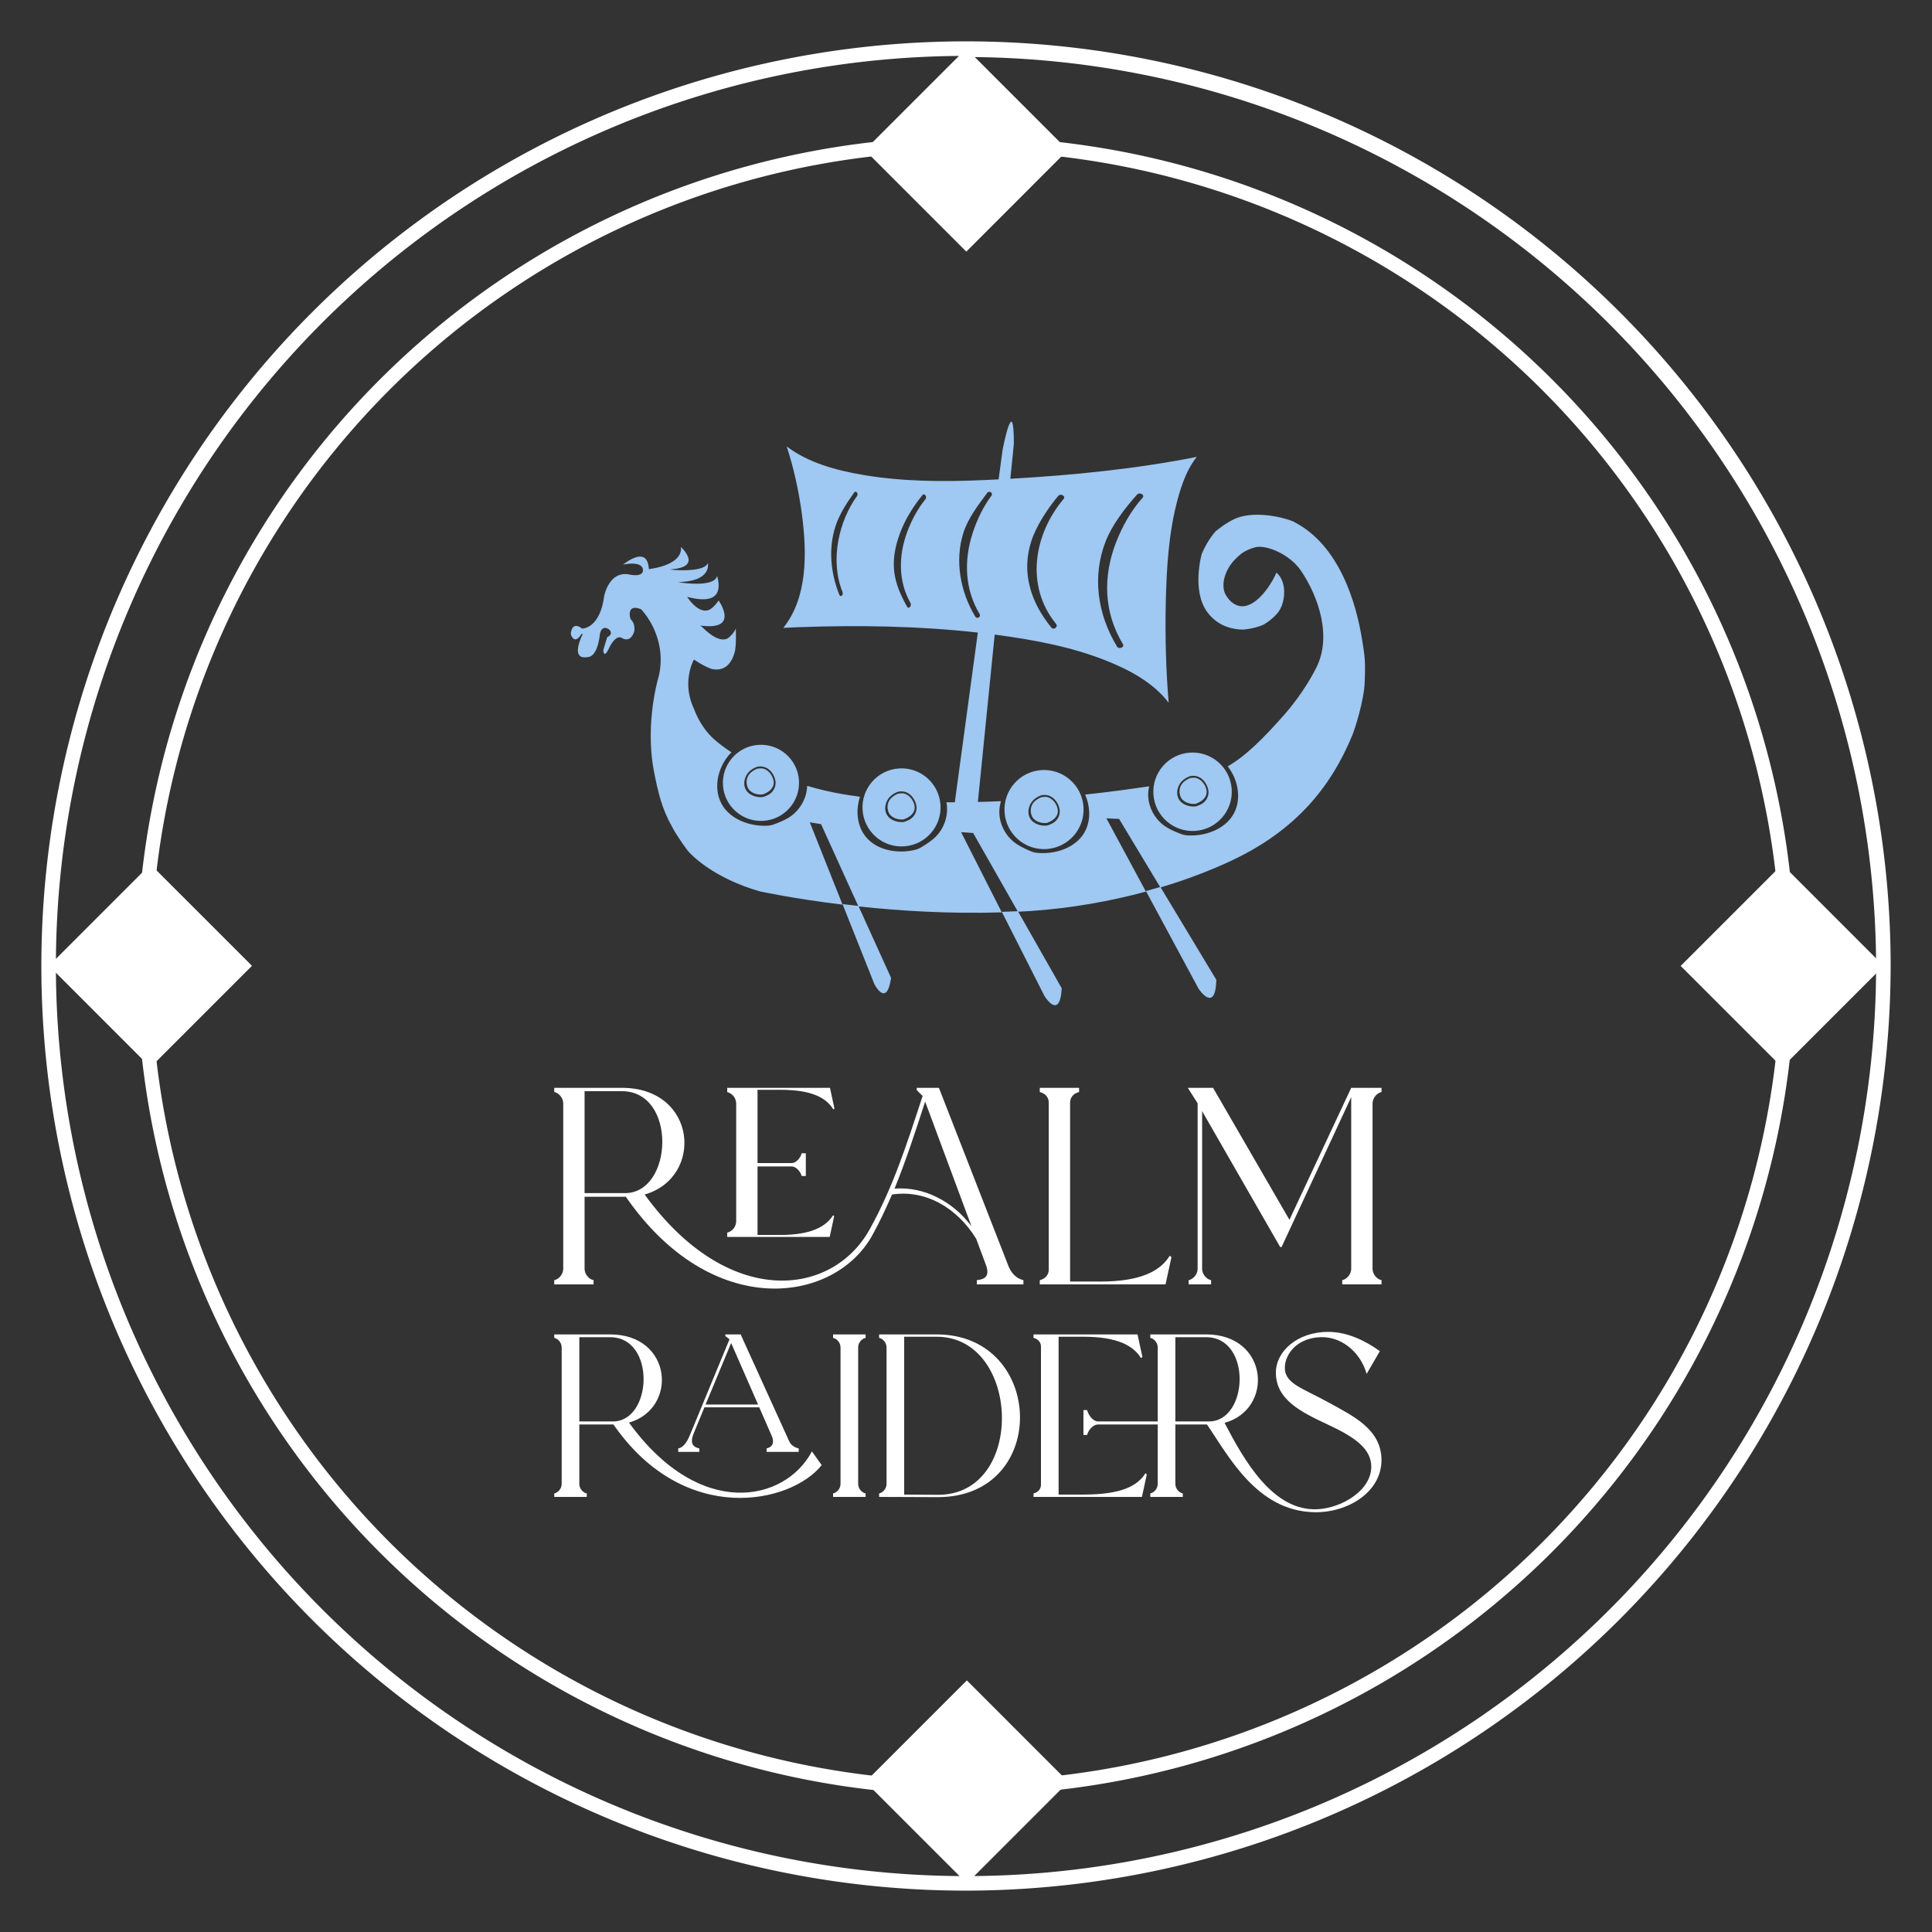 
        <svg xmlns="http://www.w3.org/2000/svg" xmlns:xlink="http://www.w3.org/1999/xlink" version="1.1" width="3134.198" 
        height="3134.198" viewBox="0 0 3134.198 3134.198">
			
			<rect x="0" y="0" width="3134.198" height="3134.198" fill="#333333" stroke="none"/>
			
			<g transform="scale(6.71) translate(10, 10)">
				<defs id="SvgjsDefs1033"></defs><g id="SvgjsG1034" featureKey="rootContainer" transform="matrix(9.014,0,0,9.014,0.09,0)" fill="#ffffff"><path xmlns="http://www.w3.org/2000/svg" d="M24.813 49.406l-2.723-2.722 2.723-2.723 2.722 2.723zM49.403 24.798l-2.722 2.722-2.723-2.722 2.723-2.723zM24.798.194l2.722 2.722-2.722 2.723-2.723-2.723zM.194 24.795l2.722-2.722 2.723 2.722-2.723 2.723z"></path><path xmlns="http://www.w3.org/2000/svg" d="M24.79 47.04A22.24 22.24 0 1 1 47.03 24.8a22.27 22.27 0 0 1-22.24 22.24zm0-44.1A21.86 21.86 0 1 0 46.65 24.8 21.88 21.88 0 0 0 24.79 2.94z"></path><path xmlns="http://www.w3.org/2000/svg" d="M24.79 49.6a24.8 24.8 0 1 1 24.8-24.8 24.83 24.83 0 0 1-24.8 24.8zm0-49.21A24.41 24.41 0 1 0 49.2 24.8 24.44 24.44 0 0 0 24.79.42z"></path></g><g id="SvgjsG1035" featureKey="symbolFeature-0" transform="matrix(0.238,0,0,0.238,122.744,63.686)" fill="#9fc8f2"><g xmlns="http://www.w3.org/2000/svg"><path d="M505.813,528.141c0.107-0.093,0.213-0.185,0.32-0.278c-0.001-0.015-0.002-0.03-0.003-0.045   C506.052,527.937,505.955,528.05,505.813,528.141z"></path><path d="M506.436,500.158c-2.179-0.634-4.033-0.189-6.126-0.015c-2.221,0.746-4.833,2.318-6.716,3.985   c-4.229,3.746-5.364,9.643-3.303,14.854c2.29,5.792,9.543,7.942,14.941,7.434c0.052-0.005,0.094,0.007,0.143,0.009   c0.018-0.004,0.025-0.004,0.047-0.009c0.172-0.039,0.34-0.093,0.508-0.145c0.501-0.156,0.99-0.358,1.473-0.561   c1.541-0.646,3.016-1.464,4.372-2.439c3.656-2.628,5.823-6.489,4.902-11.048C515.616,506.966,511.694,501.69,506.436,500.158z"></path><path d="M500.064,472.689c-22.14,1.513-38.862,20.687-37.35,42.827c1.513,22.14,20.687,38.862,42.827,37.35   c22.14-1.513,38.862-20.687,37.35-42.827C541.378,487.898,522.204,471.176,500.064,472.689z M512.914,525.812   c-1.559,1.085-3.314,1.84-5.084,2.525c-0.406,0.157-1.485,0.611-2.339,0.691c0.003,0.009,0.006,0.022,0.008,0.031   c-6.771,0.638-14.995-2.287-17.646-8.992c-2.186-5.531-0.298-12.294,3.752-16.564c2.059-2.171,4.849-3.904,7.705-4.94   c0.057-0.056,0.129-0.094,0.2-0.131c0.102-0.053,0.199-0.07,0.294-0.085c0.017-0.031,0.542-0.127,0.649-0.15   c0.633-0.133,1.276-0.205,1.921-0.245c2.009-0.126,3.996,0.171,5.88,0.881c5.612,2.114,9.672,8.49,10.429,14.264   C519.337,518.074,516.834,523.085,512.914,525.812z"></path><path d="M656.933,508.704c0.107-0.093,0.213-0.185,0.32-0.278c-0.001-0.015-0.002-0.03-0.002-0.045   C657.172,508.5,657.075,508.612,656.933,508.704z"></path><path d="M641.411,499.546c2.29,5.792,9.543,7.942,14.942,7.434c0.052-0.005,0.094,0.007,0.143,0.009   c0.018-0.004,0.025-0.004,0.047-0.009c0.172-0.039,0.34-0.093,0.508-0.145c0.501-0.156,0.99-0.358,1.473-0.561   c1.541-0.646,3.016-1.464,4.372-2.439c3.656-2.628,5.823-6.489,4.902-11.048c-1.062-5.258-4.984-10.534-10.242-12.065   c-2.179-0.634-4.033-0.189-6.126-0.015c-2.221,0.746-4.833,2.318-6.716,3.985C640.485,488.437,639.35,494.334,641.411,499.546z"></path><path d="M613.925,497.407c1.5,21.96,20.518,38.545,42.478,37.045c21.96-1.5,38.545-20.518,37.045-42.478   c-1.5-21.96-20.518-38.545-42.478-37.045C629.01,456.43,612.425,475.448,613.925,497.407z M653.494,478.513   c2.009-0.126,3.995,0.171,5.88,0.881c5.612,2.114,9.672,8.49,10.43,14.264c0.653,4.979-1.849,9.99-5.769,12.717   c-1.56,1.085-3.314,1.84-5.084,2.525c-0.406,0.157-1.485,0.611-2.339,0.691c0.003,0.009,0.006,0.022,0.009,0.031   c-6.771,0.637-14.995-2.288-17.646-8.992c-2.186-5.531-0.298-12.294,3.752-16.564c2.059-2.171,4.849-3.904,7.705-4.94   c0.057-0.056,0.129-0.094,0.2-0.131c0.102-0.053,0.199-0.07,0.294-0.085c0.017-0.031,0.542-0.127,0.649-0.15   C652.206,478.625,652.849,478.553,653.494,478.513z"></path><path d="M360.342,524.525c0.107-0.093,0.213-0.185,0.32-0.278c-0.001-0.015-0.002-0.03-0.002-0.045   C360.582,524.321,360.484,524.433,360.342,524.525z"></path><path d="M360.741,550.138c21.85-1.493,38.353-20.416,36.86-42.266c-1.493-21.85-20.416-38.353-42.266-36.86   c-21.85,1.493-38.353,20.416-36.86,42.266C319.968,535.128,338.891,551.63,360.741,550.138z M346.135,499.886   c2.059-2.171,4.849-3.904,7.705-4.94c0.057-0.056,0.129-0.094,0.2-0.131c0.102-0.053,0.199-0.07,0.294-0.085   c0.017-0.031,0.542-0.127,0.649-0.15c0.633-0.133,1.276-0.205,1.921-0.246c2.009-0.126,3.996,0.171,5.88,0.881   c5.612,2.114,9.672,8.49,10.429,14.264c0.653,4.979-1.849,9.99-5.769,12.717c-1.559,1.085-3.314,1.84-5.084,2.525   c-0.406,0.157-1.485,0.611-2.339,0.691c0.003,0.009,0.005,0.022,0.008,0.031c-6.771,0.637-14.995-2.288-17.646-8.992   C340.197,510.919,342.085,504.156,346.135,499.886z"></path><path d="M359.762,522.801c0.052-0.005,0.094,0.007,0.143,0.009c0.017-0.004,0.025-0.004,0.047-0.009   c0.172-0.039,0.34-0.093,0.508-0.145c0.501-0.156,0.99-0.358,1.473-0.561c1.541-0.646,3.016-1.464,4.372-2.439   c3.656-2.628,5.823-6.49,4.902-11.048c-1.062-5.258-4.984-10.534-10.242-12.065c-2.179-0.634-4.033-0.189-6.126-0.015   c-2.221,0.746-4.833,2.318-6.716,3.985c-4.229,3.746-5.364,9.643-3.303,14.854C347.11,521.159,354.363,523.309,359.762,522.801z"></path><path d="M217.16,499.191c0.107-0.093,0.213-0.185,0.32-0.278c-0.001-0.015-0.002-0.03-0.002-0.045   C217.399,498.987,217.301,499.1,217.16,499.191z"></path><path d="M216.579,497.467c0.052-0.005,0.094,0.007,0.143,0.009c0.018-0.004,0.025-0.004,0.047-0.009   c0.172-0.039,0.34-0.093,0.508-0.145c0.501-0.156,0.99-0.358,1.473-0.561c1.541-0.646,3.016-1.464,4.372-2.439   c3.656-2.628,5.823-6.49,4.902-11.048c-1.062-5.258-4.984-10.534-10.242-12.065c-2.179-0.634-4.033-0.189-6.126-0.015   c-2.221,0.746-4.833,2.318-6.716,3.985c-4.229,3.746-5.364,9.643-3.304,14.854C203.927,495.826,211.18,497.975,216.579,497.467z"></path><path d="M176.676,488.271c1.456,21.309,19.91,37.403,41.219,35.947c21.309-1.456,37.403-19.91,35.947-41.219   c-1.456-21.309-19.91-37.403-41.219-35.947C191.314,448.508,175.22,466.962,176.676,488.271z M202.952,474.552   c2.059-2.171,4.849-3.904,7.705-4.94c0.057-0.056,0.129-0.094,0.2-0.131c0.102-0.053,0.199-0.07,0.295-0.085   c0.017-0.031,0.541-0.127,0.649-0.15c0.633-0.133,1.276-0.205,1.921-0.245c2.009-0.126,3.996,0.171,5.88,0.881   c5.612,2.114,9.672,8.49,10.43,14.264c0.653,4.979-1.849,9.99-5.769,12.717c-1.559,1.085-3.314,1.84-5.084,2.525   c-0.406,0.157-1.485,0.611-2.339,0.691c0.003,0.009,0.005,0.022,0.008,0.031c-6.771,0.637-14.995-2.287-17.646-8.992   C197.014,485.585,198.903,478.822,202.952,474.552z"></path><path d="M826.009,340.851c-5.829-36.877-22.648-96.207-68.982-120.149c-3.565-2.358-32.339-11.518-54.782-5.301   c-7.806,2.162-16.6,7.854-25.009,14.546c-4.879,5.509-9.783,12.936-14.187,23.008c-0.108,0.371-10.57,37.316,5.578,59.196   c7.686,10.413,19.433,17.521,36.301,17.802c0.166-0.003,11.202-0.649,21.21-5.161c5.622-3.403,12.513-9.049,15.811-14.336   c5.925-9.495,7.917-28.996-3.059-38.393c-2.555,6.758-16.527,32.064-32.933,34.136c-6.607,0.831-14.362-3.261-19.057-12.484   c-0.072-0.14-4.797-8.37,1.15-21.99c2.981-6.827,6.99-12.115,15.146-18.89c3.484-2.553,8.197-4.866,13.877-6.427   c11.394-3.132,35.546,7.198,46.699,23.658c17.875,26.383,32.682,68.479,14.184,101.27c-0.065,0.176-11.175,22.431-30.824,44.773   c-20.984,23.86-39.561,42.44-57.729,52.742c9.676,12.317,13.705,29.934,7.845,44.5c-7.718,19.185-31.359,27.434-50.768,25.489   c0.007-0.021,0.013-0.052,0.021-0.074c-2.447-0.248-5.534-1.58-6.694-2.037c-5.067-1.995-10.086-4.19-14.54-7.329   c-11.196-7.889-18.288-22.305-16.328-36.575c0.168-1.226,0.395-2.461,0.665-3.699c-18.056,2.714-40.267,5.729-65.011,8.418   c4.9,11.265,5.765,24.415,0.781,35.501c-8.479,18.861-32.432,26.156-51.748,23.436c0.008-0.021,0.016-0.052,0.024-0.073   c-2.435-0.346-5.466-1.8-6.607-2.303c-4.983-2.197-9.91-4.591-14.235-7.905c-10.871-8.331-17.38-23.019-14.851-37.199   c0.281-1.577,0.652-3.167,1.104-4.756c-7.936,0.359-15.738,0.611-23.456,0.798l17.089-169.991c1.328,0.174,2.658,0.332,3.984,0.511   c37.244,5.048,74.945,12.157,109.967,26.187c23.294,9.332,47.304,22.216,62.792,42.489c-2.831-33.604-3.68-67.53-2.95-101.19   c0.776-35.757,2.921-72.566,12.539-107.189c3.752-13.504,9.404-29.607,18.976-41.355h0   c-61.614,12.202-126.124,18.682-189.393,22.219l3.538-35.191c0.156-54.231-11.38,5.566-11.38,5.566l-4.103,30.256   c-5.623,0.283-11.238,0.552-16.834,0.793c-40.228,1.732-81.036,1.444-120.833-5.324c-26.875-4.57-55.491-12.144-77.583-28.94   c7.492,22.98,12.668,47.047,15.7,70.887c4.735,37.228,5.675,82.63-19.168,113.409c5.473-0.288,10.952-0.505,16.428-0.702   c60.29-2.176,121.144-1.222,181.187,5.494l-23.377,172.374c-2.856,0.004-5.724,0.017-8.544-0.004   c2.47,12.609-1.979,26.035-10.676,34.818c-3.834,3.872-8.39,6.914-13.028,9.768c-1.062,0.654-3.867,2.506-6.232,3.18   c0.011,0.02,0.022,0.05,0.033,0.069c-18.766,5.322-43.489,1.352-54.454-16.181c-6.808-10.886-7.467-24.942-3.455-37.263   c-5.853-0.774-11.575-1.628-17.155-2.565c-12.863-2.161-25.022-5.053-36.487-8.522c-0.307,12.388-7.019,24.202-16.829,31.028   c-4.473,3.112-9.505,5.277-14.584,7.242c-1.163,0.45-4.258,1.763-6.706,1.996c0.007,0.022,0.013,0.053,0.02,0.074   c-19.421,1.828-43.012-6.562-50.614-25.793c-6.271-15.865-0.854-35.265,10.761-47.513c0.345-0.364,0.701-0.721,1.059-1.076   c-6.281-4.052-12.096-8.415-17.473-13.095c-7.74-6.736-15.721-17.866-20.611-31.045c-3.509-7.467-5.785-15.903-5.795-25.25   c-0.016-14.373,5.434-24.217,5.489-24.314l0.277-0.492l0.472,0.311c6.244,4.122,12.173,7.375,17.447,9.212   c5.302,1.118,9.85,0.555,13.6-1.714c5.513-3.337,8.581-9.855,10.255-16.845c1.301-8.619,0.9-17.746,0.712-22.516   c-1.059,3.369-6.2,9.15-8.903,10.35c-10.142,4.505-24.756-11.606-25.511-12.145l-1.646-1.177l2.01,0.226   c11.557,1.296,18.785-0.384,21.486-4.991c3.957-6.751-2.943-17.99-4.74-20.707c-4.004,5.308-8.274,10.258-13.208,10.287   c-9.732,0.075-17.724-12.399-18.048-12.835l-0.884-1.188l1.436,0.363c14.015,3.55,23.357,2.693,27.765-2.546   c4.494-5.342,2.77-14.115,1.241-19.103c-0.201,1.066-0.664,2.034-1.387,2.898c-6.495,7.757-32.129,4.333-33.216,4.183l-4.882-0.671   l4.913-0.375c12.046-0.919,19.941-4.302,23.464-10.054c1.966-3.209,2.166-6.593,1.899-9.119c-0.229,0.581-0.555,1.131-0.978,1.649   c-6.224,7.617-31.775,5.576-32.861,5.485l-4.956-0.414l4.933-0.632c8.129-1.042,12.817-3.455,13.934-7.173   c1.651-5.496-4.852-12.541-7.564-15.178c0.434,3.444-0.364,6.616-2.379,9.449c-7.433,10.448-28.739,12.901-29.642,13.001   l-0.542,0.06l-0.04-0.544c-0.463-6.309-2.392-10.202-5.733-11.572c-6.436-2.638-16.565,4.468-20.509,7.545   c9.354-1.789,15.601-1.238,18.582,1.644c2.102,2.031,1.692,4.441,1.674,4.542c-0.101,1.296-0.694,2.374-1.757,3.151   c-3.614,2.644-11.548,0.845-11.884,0.768c-5.337-1.095-10.107-0.291-14.165,2.395c-8.732,5.784-11.359,18.439-11.384,18.566   l-0.051-0.01c-4.15,33.633-21.629,33.921-22.369,33.919l-0.172-0.001l-0.138-0.102c-3.241-2.393-5.853-3.142-7.762-2.22   c-3.167,1.527-3.599,7.195-3.642,7.946c0.193,0.636,1.595,4.941,4.25,5.327c1.969,0.285,4.37-1.722,6.933-5.81l0.913,0.521   c-0.08,0.155-7.921,15.548-3.501,21.391c1.613,2.132,4.767,2.738,9.373,1.805l0.275-0.057l0.008,0.038   c1.143-0.1,8.465-1.499,11.072-20.969c0.005-0.207,0.262-6.287,3.522-8.064c1.512-0.822,3.374-0.59,5.536,0.697   c0.143,0.101,2.593,1.898,2.369,4.261c-0.149,1.57-1.426,2.946-3.797,4.093c-1.448,4.725-3.502,11.477-3.964,13.121   c0.131,1.478,0.684,3.651,1.502,3.796c0.373,0.069,1.819-0.207,4.738-6.552c0.164-0.356,4.072-8.707,8.902-10.135   c1.384-0.409,2.712-0.22,3.948,0.56c0.047,0.032,3.146,2.104,6.404,1.006c2.557-0.863,4.563-3.421,5.962-7.603   c0.005-0.031,1.731-7.708-3.63-12.58l-0.105-0.095l-0.043-0.135c-0.091-0.288-2.194-7.082,0.965-10.008   c1.881-1.74,5.155-1.69,9.731,0.154l0.189,0.13c0.237,0.256,26.613,26.929,18.103,66.838c-0.053,0.434-14.962,47.675-5.021,98.391   c3.705,18.9,7.819,37.259,17.798,54.682c3.763,7.582,10.613,17.33,15.245,23.736c4.623,6.394,28.369,29.68,74.515,42.85   c0.645,0.107,33.489,7.337,83.889,13.428l-33.259-83.627l11.438,1.871l37.691,83.031c-5.459-0.586-10.755-1.192-15.868-1.81   l32.255,81.103c0,0,12.509,24.977,17.054-6.164l-32.93-72.542c41.266,4.41,91.913,7.647,145.405,6.003l-41.327-81.495l12.228,0.874   l45.163,79.446c-5.379,0.264-10.734,0.473-16.064,0.637l43.485,85.752c0,0,15.573,25.111,17.373-8.128l-44.2-77.752   c4.234-0.211,8.481-0.451,12.738-0.729c41.97-2.867,81.539-10.094,117-19.706l-40.134-74.417l12.881,0.594l41.677,69.181   c-4.726,1.41-9.536,2.778-14.423,4.103l53.494,99.188c0,0,17.043,25.99,18.052-9.009l-56.573-93.908   c27.27-8.167,51.781-17.667,72.643-27.519c64.379-30.403,100.372-74.117,122.3-127.691c2.055-5.022,11.834-34.709,12.347-53.796   C829.433,360.964,828.549,356.921,826.009,340.851z M565.217,240.804c6.519-16.89,19.298-33.655,32.047-47.942   c2.556-2.864,8.264,0.2,5.684,3.092c-12.066,13.521-20.943,29.758-27.117,45.755c-13.118,33.987-12.659,70.27,7.064,102.924   c1.968,3.257-3.977,5.821-5.942,2.567C556.818,313.865,551.766,275.654,565.217,240.804z M489.872,240.169   c4.99-15.416,16.42-33.021,27.361-46.009c2.437-2.893,7.926,0.165,5.469,3.082c-30.483,36.185-38.971,88.657-7.662,126.906   c2.4,2.933-2.336,6.725-4.766,3.757C488.495,301.297,479.881,271.033,489.872,240.169z M312.803,194.327   c-18.021,24.823-27.84,64.731-14.69,97.512c1.207,3.008-2.051,5.73-3.258,2.722c-8.98-22.388-11.257-47.305-3.724-70.151   c3.977-12.063,12.135-24.456,18.935-33.823C311.807,188.188,314.548,191.923,312.803,194.327z M382.251,197.631   c-7.524,9.2-13.928,20.968-18.35,32.86c-9.039,24.31-9.236,50.326,3.18,72.302c1.66,2.938-1.704,6.871-3.383,3.899   c-13.848-24.51-18.439-44.432-7.156-74.778c4.319-11.616,11.656-24.973,22.696-38.472   C381.363,190.843,384.37,195.039,382.251,197.631z M432.932,316.741c-15.125-25.146-21.07-56.647-12-85.224   c4.637-14.611,15.268-28.537,24.223-40.494c2.052-2.739,6.246,0.242,4.163,3.023c-8.152,10.884-14.563,24.226-18.912,37.49   c-9.235,28.162-8.118,57.523,6.947,82.569C439.147,317.087,434.7,319.681,432.932,316.741z"></path></g></g><g id="SvgjsG1036" featureKey="nameFeature-0" transform="matrix(1.697,0,0,1.697,122.642,232.637)" fill="#ffffff"><path d="M25.44 32.64 c0.76 -0.24 1.2 -0.76 1.28 -1.56 l0 -16.92 c-0.08 -0.8 -0.52 -1.32 -1.28 -1.56 l0 -0.6 l14.64 0 l0.64 2.96 c-0.04 0 -0.12 0.12 -0.16 0.12 c-1.04 -1.72 -3.16 -2.8 -7.56 -2.8 l-3.24 0 l0 10.44 l4.84 0 c0.8 0 1.4 -1 1.44 -1.4 l0.6 0 l0 3.24 l-0.6 0 c-0.04 -0.36 -0.64 -1.36 -1.44 -1.36 l-4.84 0 l0 9.76 l3.24 0 c4.36 0 6.48 -1.16 7.52 -2.8 c0.04 0 0.16 0.12 0.16 0.12 l-0.64 2.96 l-14.6 0 l0 -0.6 z M0.8 40 l0 -0.6 c0.52 -0.08 1.28 -0.72 1.28 -1.64 l0 -23.52 c0 -0.92 -0.76 -1.56 -1.28 -1.64 l0 -0.6 l9.64 0 c10.72 0 11.72 12.76 3.24 15.2 c11.84 16.32 26.72 14.64 32.08 4.92 c3.32 -6 5.24 -12 7.52 -18.96 l-0.84 -0.84 l0 -0.32 l3.16 0 l9.96 25.52 c0.44 0.96 1.08 1.64 2.08 1.88 l0 0.6 l-6.64 0 l0 -0.6 c1.08 -0.12 1.84 -0.48 1.36 -2 l-1.44 -3.88 c-2.76 -4.48 -7.24 -7.04 -12 -6.32 c-0.84 1.92 -1.72 3.84 -2.76 5.72 c-5.36 9.84 -22.88 12.36 -35.16 -5.4 l-5.88 0 l0 10.24 c0 0.92 0.76 1.56 1.28 1.64 l0 0.6 l-5.6 0 z M5.12 27 l5.76 0 c6.88 0 7.44 -14.52 -0.44 -14.52 l-5.32 0 l0 14.52 z M49.28 26.36 c4.24 -0.32 8.32 1.84 10.96 5.36 l-6.6 -17.76 c-1.44 4.44 -2.76 8.48 -4.36 12.4 z M69.97 40 l0 -0.6 c0.72 -0.16 1.28 -0.72 1.28 -1.48 l0 -23.84 c0 -0.76 -0.56 -1.32 -1.28 -1.48 l0 -0.6 l5.6 0 l0 0.6 c-0.72 0.16 -1.28 0.72 -1.28 1.48 l0 25.52 l4.28 0 c5.76 0 8.56 -1.48 9.92 -3.68 c0.04 0 0.2 0.2 0.24 0.2 l-0.84 3.88 l-17.92 0 z M91.18 39.4 c0.52 -0.08 1.28 -0.72 1.28 -1.64 l0 -23.56 l-1.4 -2.2 l3.6 0 l10.88 18.8 l8.8 -18.8 l4.32 0 l0 0.6 c-0.52 0.08 -1.28 0.72 -1.28 1.64 l0 23.52 c0 0.92 0.76 1.56 1.28 1.64 l0 0.6 l-5.6 0 l0 -0.6 c0.52 -0.08 1.28 -0.72 1.28 -1.64 l0 -24.44 l-9.92 21.36 l-0.2 0 l-11.12 -19.36 l0 22.44 c0 0.92 0.76 1.56 1.28 1.64 l0 0.6 l-3.2 0 l0 -0.6 z"></path></g><g id="SvgjsG1037" featureKey="nameFeature-1" transform="matrix(1.403,0,0,1.403,122.878,295.781)" fill="#ffffff"><path d="M24.72 29.32 c-0.52 1.52 0.04 2.12 1.08 2.32 l0 0.6 l-3.64 0 l0 -0.6 c1 -0.16 1.64 -1.36 2.04 -2.36 l6.8 -16.44 l-0.72 -0.56 l0 -0.28 l2.64 0 l8.36 18.4 c0.28 0.64 0.88 1.08 1.64 1.24 l0 0.6 l-5.52 0 l0 -0.6 c0.88 -0.2 1.36 -0.8 0.96 -1.96 l-2.24 -5.12 l-9.44 0 z M0.8 40 l0 -0.6 c0.52 -0.08 1.28 -0.72 1.28 -1.64 l0 -23.52 c0 -0.92 -0.76 -1.56 -1.28 -1.64 l0 -0.6 l9.64 0 c10.72 0 11.72 12.76 3.24 15.2 c12.24 16.88 26.92 13.64 31.52 4.96 l1.68 2.36 c-5.2 6.6 -23.6 10.72 -35.88 -7 l-5.88 0 l0 10.24 c0 0.92 0.76 1.56 1.28 1.64 l0 0.6 l-5.6 0 z M5.12 27 l5.76 0 c6.88 0 7.44 -14.52 -0.44 -14.52 l-5.32 0 l0 14.52 z M26.88 24.08 l9.04 0 l-4.64 -10.6 z M48.85 39.4 c0.52 -0.08 1.28 -0.72 1.28 -1.64 l0 -23.52 c0 -0.92 -0.76 -1.56 -1.28 -1.64 l0 -0.6 l5.6 0 l0 0.6 c-0.52 0.08 -1.28 0.72 -1.28 1.64 l0 23.52 c0 0.92 0.76 1.56 1.28 1.64 l0 0.6 l-5.6 0 l0 -0.6 z M66.82 40.04 l-10.04 -0.04 l0 -0.6 c0.52 -0.08 1.28 -0.72 1.28 -1.64 l0 -23.52 c0 -0.92 -0.76 -1.56 -1.28 -1.64 l0 -0.6 l9.92 0 c18.72 0 19.52 28.12 0.12 28.04 z M61.1 39.6 l5.76 0.04 c15.24 0.12 14.36 -27.24 -0.16 -27.24 l-5.6 0 l0 27.2 z M94.55 27.52 c-1.08 0 -1.84 1.28 -1.92 1.8 l-0.64 0 l0 -4.28 l0.64 0 c0.08 0.52 0.84 1.96 1.92 1.96 l10.24 0 l0 -12.76 c0 -0.92 -0.76 -1.56 -1.28 -1.64 l0 -0.6 l9.64 0 c10.76 0 11.72 12.88 3.16 15.24 c3.32 6.36 8.32 15.32 16.08 14.88 c4.16 -0.24 9.2 -3.24 9.2 -7.32 c0 -3.12 -2.88 -5.12 -7.44 -7.24 c-4.6 -2.16 -9 -4.28 -9 -8.96 c0 -3.76 3.8 -7.04 9 -7.04 c3.32 0 6.4 1.52 8.92 3.32 l-2.28 3.92 c-1.08 -3.84 -4.56 -6.76 -8.6 -6.28 c-3.76 0.44 -5.32 3.04 -5.48 4.88 c-0.24 3.08 2.76 3.68 7.96 6.56 c3.72 2.08 8.68 4.4 8.68 9.68 c0 5.52 -5.76 9.08 -11.52 9 c-10.04 -0.16 -14.92 -9.88 -18.56 -15.12 l-5.44 0 l0 10.24 c0 0.92 0.76 1.56 1.28 1.64 l0 0.6 l-5.6 0 l0 -0.6 c0.52 -0.08 1.28 -0.72 1.28 -1.64 l0 -10.24 l-10.24 0 z M83.39 40 l0 -0.6 c0.72 -0.16 1.28 -0.72 1.28 -1.48 l0 -23.84 c0 -0.76 -0.56 -1.32 -1.28 -1.48 l0 -0.6 l17.92 0 l0.84 3.88 c-0.04 0 -0.2 0.2 -0.24 0.2 c-1.36 -2.2 -4.16 -3.68 -9.92 -3.68 l-4.28 0 l0 27.2 l4.24 0 c6.56 0 9.36 -1.48 10.72 -3.68 c0.04 0 0.2 0.2 0.24 0.2 l-0.84 3.88 l-18.68 0 z M107.83 27 l5.76 0 c6.88 0 7.44 -14.52 -0.44 -14.52 l-5.32 0 l0 14.52 z"></path></g>
			</g>
		</svg>
	